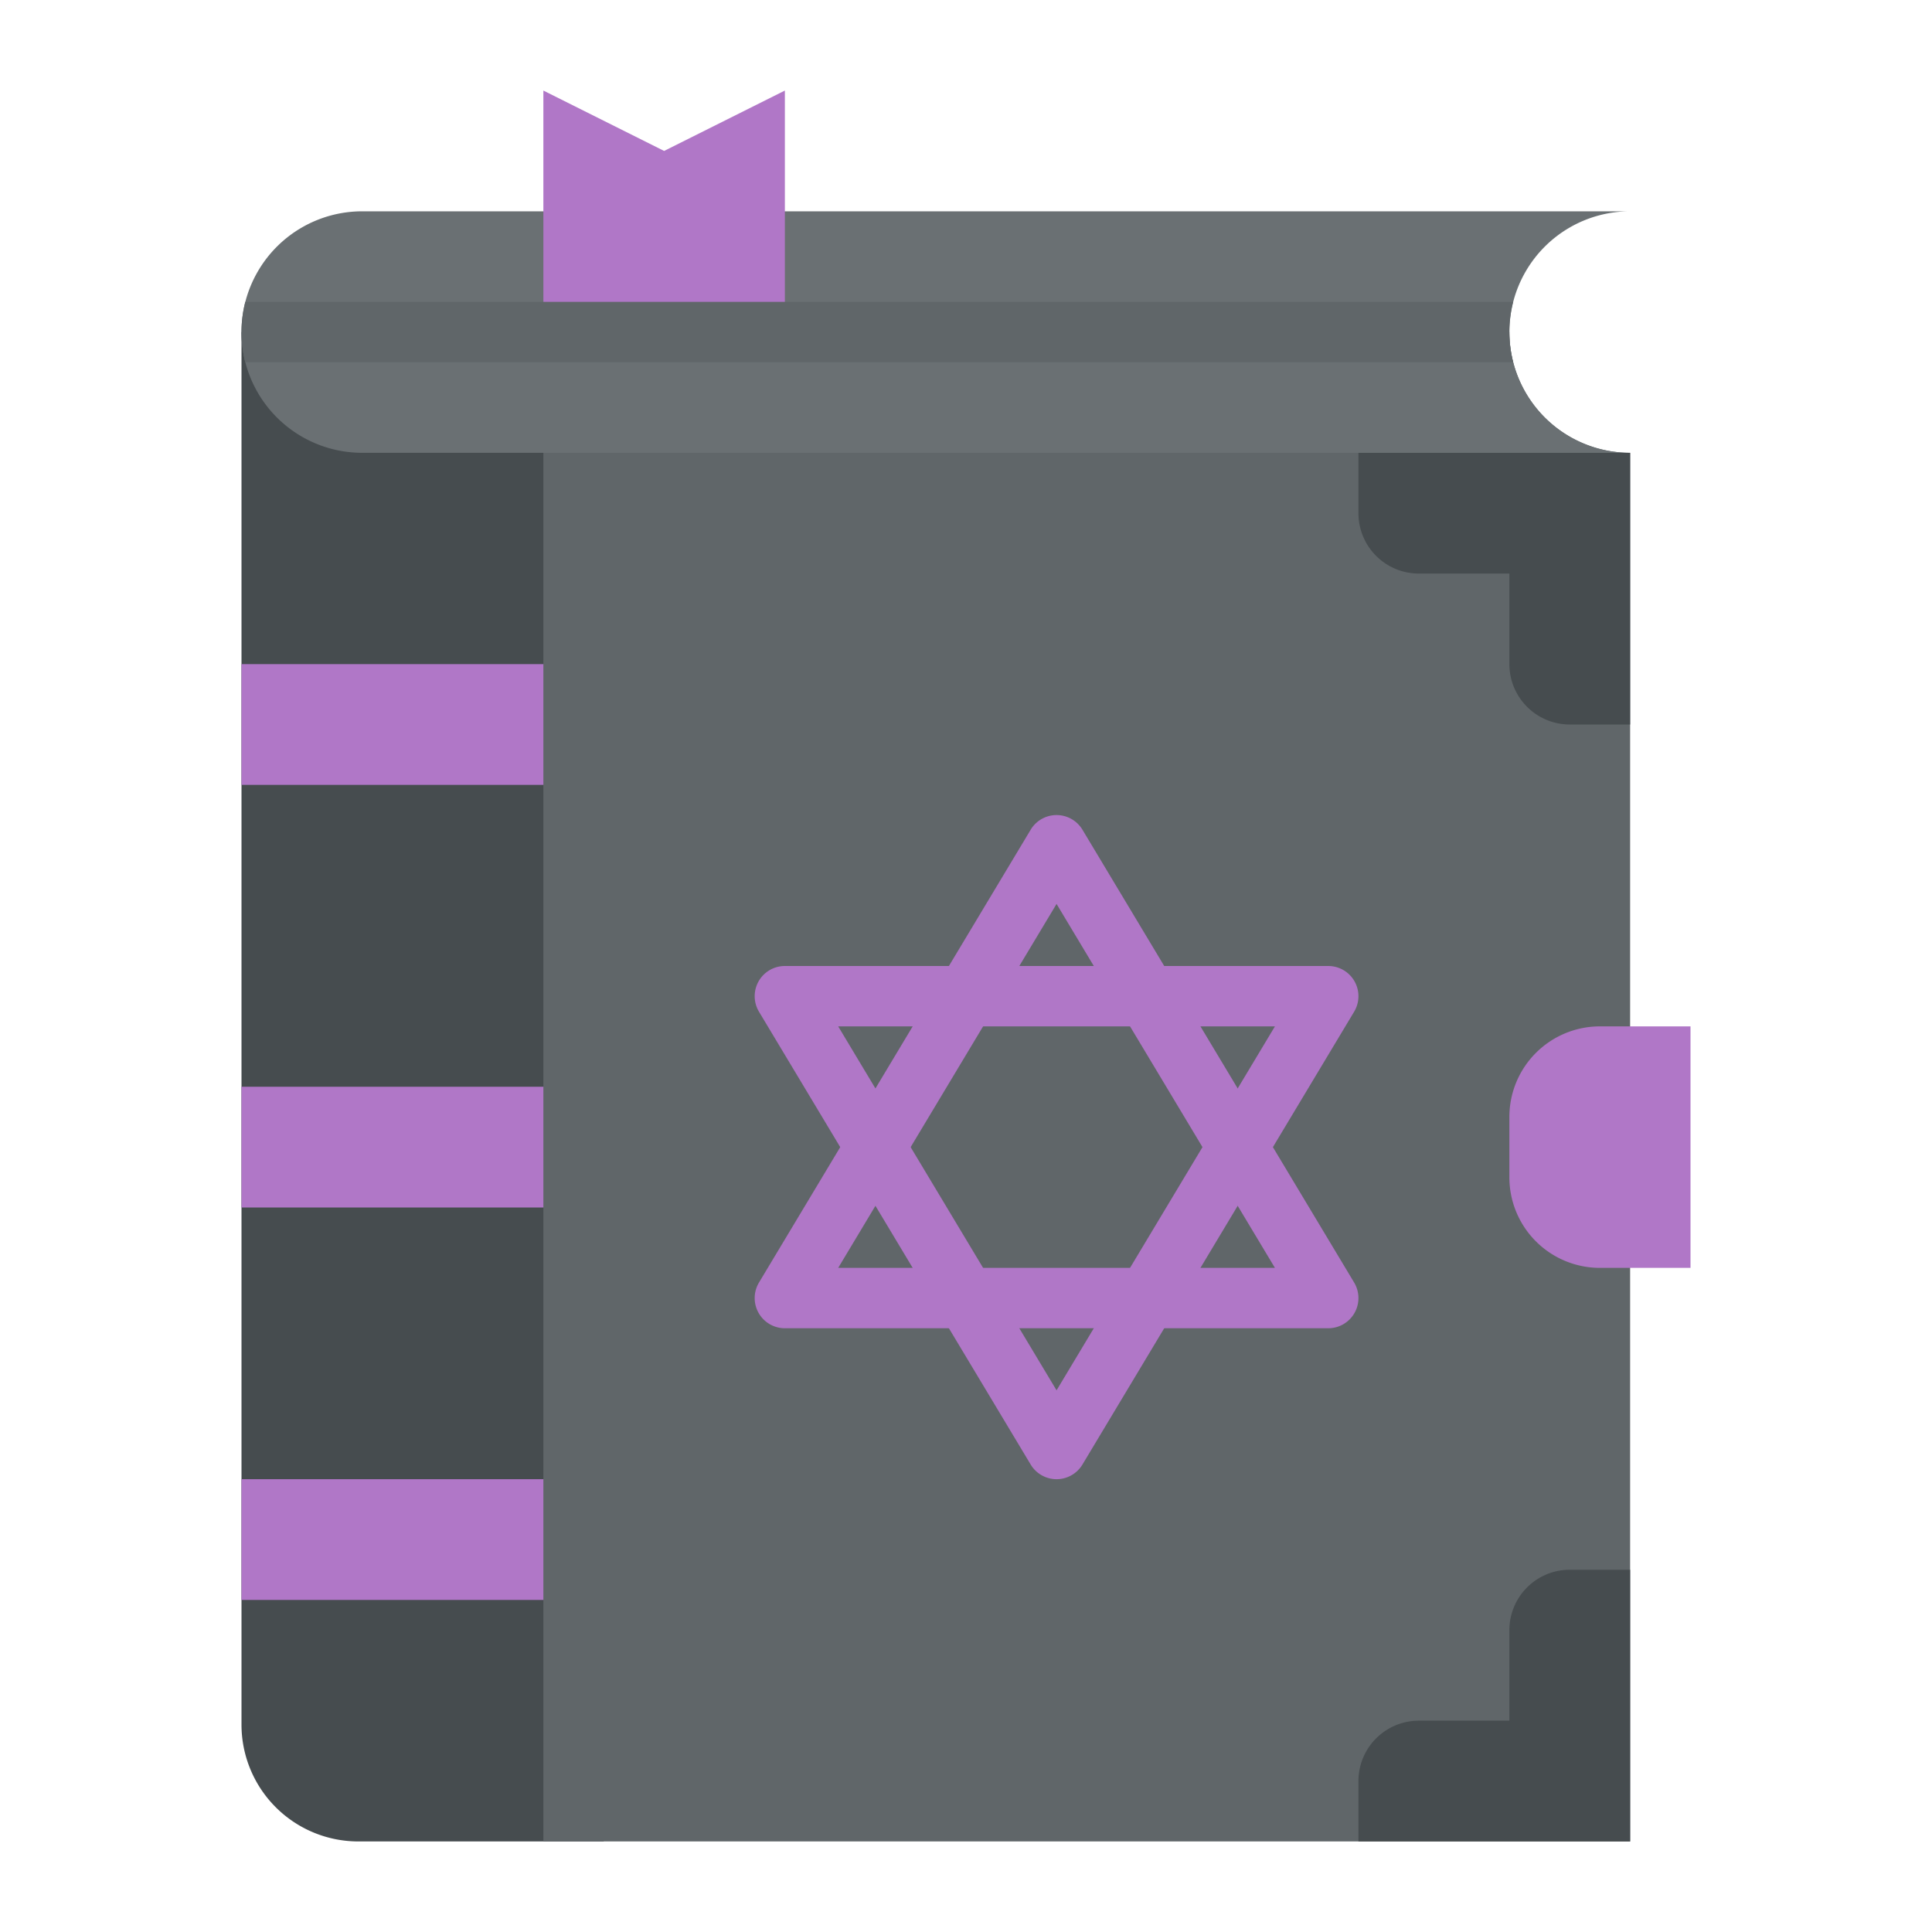 <svg id="Flat" height="512" viewBox="0 0 512 512" width="512" xmlns="http://www.w3.org/2000/svg"><path d="m64 88h96a0 0 0 0 1 0 0v400a0 0 0 0 1 0 0h-65.038a30.962 30.962 0 0 1 -30.962-30.962v-369.038a0 0 0 0 1 0 0z" fill="#464c4f"/><g fill="#b077c7"><path d="m64 176h96v32h-96z"/><path d="m64 288h96v32h-96z"/><path d="m64 392h96v32h-96z"/></g><path d="m432 120v368h-288v-400h256a32 32 0 0 0 32 32z" fill="#606669"/><path d="m424 272h24a0 0 0 0 1 0 0v64a0 0 0 0 1 0 0h-24a24 24 0 0 1 -24-24v-16a24 24 0 0 1 24-24z" fill="#b077c7"/><path d="m360 120v16a16 16 0 0 0 16 16h24v24a16 16 0 0 0 16 16h16v-72z" fill="#464c4f"/><path d="m360 488v-16a16 16 0 0 1 16-16h24v-24a16 16 0 0 1 16-16h16v72z" fill="#464c4f"/><path d="m280 392a8 8 0 0 1 -6.86-3.884l-72-120a8 8 0 0 1 6.86-12.116h144a8 8 0 0 1 6.86 12.116l-72 120a8 8 0 0 1 -6.86 3.884zm-57.871-120 57.871 96.451 57.87-96.451z" fill="#b077c7"/><path d="m352 352h-144a8 8 0 0 1 -6.86-12.116l72-120a8 8 0 0 1 13.72 0l72 120a8 8 0 0 1 -6.86 12.116zm-129.871-16h115.741l-57.87-96.451z" fill="#b077c7"/><path d="m432 120h-336a32 32 0 1 1 0-64h336a32 32 0 0 0 0 64z" fill="#6a7073"/><path d="m208 88v-64l-32 16-32-16v64z" fill="#b077c7"/><path d="m400 88a31.986 31.986 0 0 0 .99 7.94 8.1 8.1 0 0 1 -.99.06h-334.99a32.188 32.188 0 0 1 0-16h334.99a8.1 8.1 0 0 1 .99.06 31.986 31.986 0 0 0 -.99 7.94z" fill="#606669"/></svg>